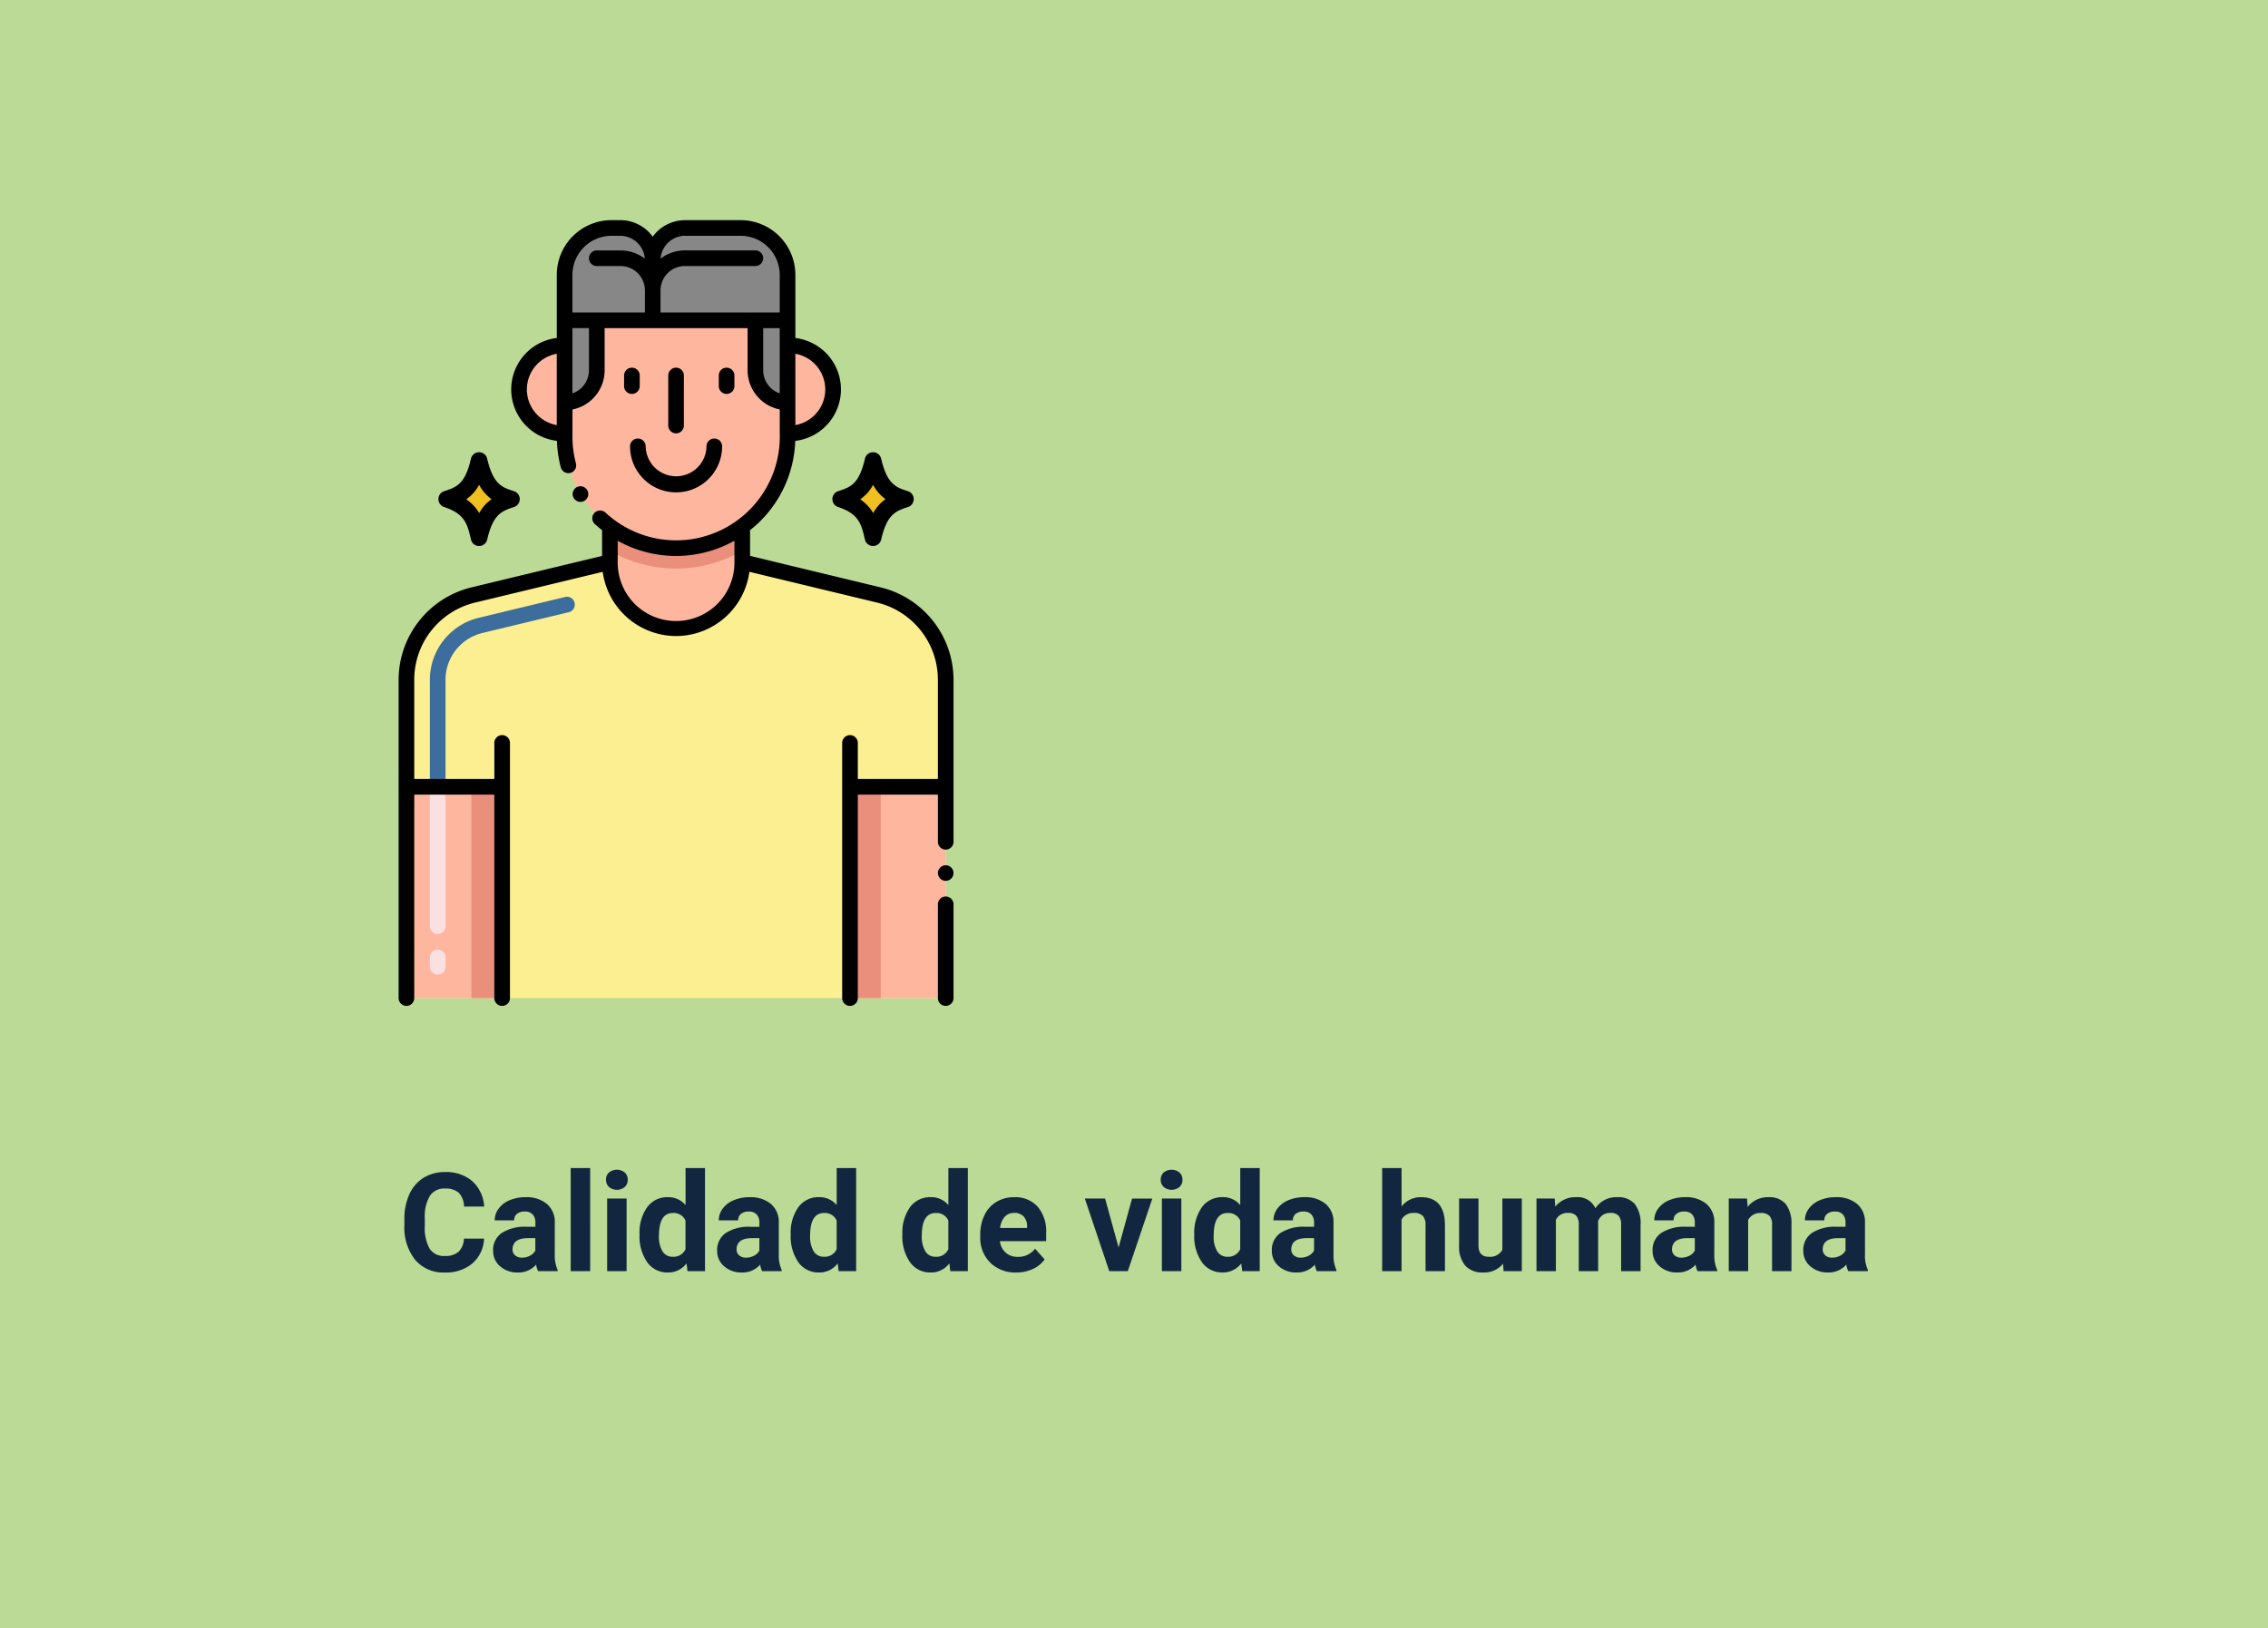 <svg xmlns="http://www.w3.org/2000/svg" width="330" height="237" viewBox="0 0 330 237"><g transform="translate(-299 -2884)"><rect width="330" height="237" transform="translate(299 2884)" fill="#bada95"/><path d="M12.432,16.264a5.031,5.031,0,0,1-1.694,3.613A5.951,5.951,0,0,1,6.709,21.2a5.351,5.351,0,0,1-4.3-1.841A7.548,7.548,0,0,1,.84,14.3v-.869a8.523,8.523,0,0,1,.723-3.613,5.416,5.416,0,0,1,2.065-2.4,5.786,5.786,0,0,1,3.12-.835A5.8,5.8,0,0,1,10.713,7.9a5.407,5.407,0,0,1,1.738,3.7H9.521a2.97,2.97,0,0,0-.767-2,2.839,2.839,0,0,0-2.007-.62,2.489,2.489,0,0,0-2.192,1.05,5.883,5.883,0,0,0-.747,3.257v1.074a6.3,6.3,0,0,0,.7,3.369,2.443,2.443,0,0,0,2.2,1.064,2.892,2.892,0,0,0,2.026-.62A2.8,2.8,0,0,0,9.5,16.264ZM20.293,21a3.134,3.134,0,0,1-.283-.947A3.415,3.415,0,0,1,17.344,21.2a3.752,3.752,0,0,1-2.573-.9,2.89,2.89,0,0,1-1.021-2.266A2.986,2.986,0,0,1,15,15.453a6.144,6.144,0,0,1,3.6-.908h1.3v-.605a1.741,1.741,0,0,0-.376-1.172,1.479,1.479,0,0,0-1.187-.439,1.682,1.682,0,0,0-1.118.342,1.161,1.161,0,0,0-.405.938H13.984a2.835,2.835,0,0,1,.566-1.7,3.744,3.744,0,0,1,1.6-1.226,5.837,5.837,0,0,1,2.324-.444,4.611,4.611,0,0,1,3.1.981,3.433,3.433,0,0,1,1.147,2.759v4.58a5.052,5.052,0,0,0,.42,2.275V21Zm-2.334-1.963a2.431,2.431,0,0,0,1.152-.278,1.828,1.828,0,0,0,.781-.747V16.2H18.838q-2.119,0-2.256,1.465l-.01.166a1.13,1.13,0,0,0,.371.869A1.441,1.441,0,0,0,17.959,19.037ZM27.871,21H25.039V6h2.832Zm5.3,0H30.342V10.434h2.832Zm-3-13.3A1.39,1.39,0,0,1,30.6,6.654a1.831,1.831,0,0,1,2.31,0A1.382,1.382,0,0,1,33.34,7.7a1.386,1.386,0,0,1-.435,1.055,1.81,1.81,0,0,1-2.295,0A1.386,1.386,0,0,1,30.176,7.7Zm4.883,7.939A6.368,6.368,0,0,1,36.167,11.7,3.6,3.6,0,0,1,39.2,10.238a3.236,3.236,0,0,1,2.549,1.152V6H44.58V21H42.031l-.137-1.123A3.321,3.321,0,0,1,39.18,21.2a3.587,3.587,0,0,1-2.993-1.47A6.573,6.573,0,0,1,35.059,15.639Zm2.822.205a4.16,4.16,0,0,0,.518,2.275,1.687,1.687,0,0,0,1.5.791,1.889,1.889,0,0,0,1.846-1.1v-4.17a1.862,1.862,0,0,0-1.826-1.1Q37.881,12.533,37.881,15.844ZM52.891,21a3.134,3.134,0,0,1-.283-.947A3.415,3.415,0,0,1,49.941,21.2a3.752,3.752,0,0,1-2.573-.9,2.89,2.89,0,0,1-1.021-2.266,2.986,2.986,0,0,1,1.245-2.578,6.144,6.144,0,0,1,3.6-.908h1.3v-.605a1.741,1.741,0,0,0-.376-1.172,1.479,1.479,0,0,0-1.187-.439,1.682,1.682,0,0,0-1.118.342,1.161,1.161,0,0,0-.405.938H46.582a2.835,2.835,0,0,1,.566-1.7,3.744,3.744,0,0,1,1.6-1.226,5.837,5.837,0,0,1,2.324-.444,4.611,4.611,0,0,1,3.1.981,3.433,3.433,0,0,1,1.147,2.759v4.58a5.052,5.052,0,0,0,.42,2.275V21Zm-2.334-1.963a2.431,2.431,0,0,0,1.152-.278,1.828,1.828,0,0,0,.781-.747V16.2H51.436q-2.119,0-2.256,1.465l-.01.166a1.13,1.13,0,0,0,.371.869A1.441,1.441,0,0,0,50.557,19.037Zm6.494-3.4A6.368,6.368,0,0,1,58.159,11.7a3.6,3.6,0,0,1,3.032-1.465,3.236,3.236,0,0,1,2.549,1.152V6h2.832V21H64.023l-.137-1.123A3.321,3.321,0,0,1,61.172,21.2a3.587,3.587,0,0,1-2.993-1.47A6.573,6.573,0,0,1,57.051,15.639Zm2.822.205a4.16,4.16,0,0,0,.518,2.275,1.687,1.687,0,0,0,1.5.791,1.889,1.889,0,0,0,1.846-1.1v-4.17a1.862,1.862,0,0,0-1.826-1.1Q59.873,12.533,59.873,15.844ZM73.3,15.639A6.368,6.368,0,0,1,74.409,11.7a3.6,3.6,0,0,1,3.032-1.465,3.236,3.236,0,0,1,2.549,1.152V6h2.832V21H80.273l-.137-1.123A3.321,3.321,0,0,1,77.422,21.2a3.587,3.587,0,0,1-2.993-1.47A6.573,6.573,0,0,1,73.3,15.639Zm2.822.205a4.16,4.16,0,0,0,.518,2.275,1.687,1.687,0,0,0,1.5.791,1.889,1.889,0,0,0,1.846-1.1v-4.17a1.862,1.862,0,0,0-1.826-1.1Q76.123,12.533,76.123,15.844ZM89.873,21.2a5.187,5.187,0,0,1-3.784-1.426,5.068,5.068,0,0,1-1.46-3.8V15.7a6.383,6.383,0,0,1,.615-2.847,4.515,4.515,0,0,1,1.743-1.934,4.893,4.893,0,0,1,2.573-.679,4.385,4.385,0,0,1,3.413,1.367,5.555,5.555,0,0,1,1.245,3.877v1.152H87.49a2.622,2.622,0,0,0,.825,1.66,2.5,2.5,0,0,0,1.743.625,3.046,3.046,0,0,0,2.549-1.182l1.387,1.553a4.237,4.237,0,0,1-1.719,1.4A5.639,5.639,0,0,1,89.873,21.2Zm-.322-8.672a1.767,1.767,0,0,0-1.362.566,2.926,2.926,0,0,0-.669,1.621h3.926v-.225a2.086,2.086,0,0,0-.508-1.45A1.824,1.824,0,0,0,89.551,12.523Zm15.205,5.029,1.963-7.119h2.949L106.1,21h-2.7L99.844,10.434h2.949ZM113.887,21h-2.832V10.434h2.832Zm-3-13.3a1.39,1.39,0,0,1,.425-1.045,1.831,1.831,0,0,1,2.31,0,1.382,1.382,0,0,1,.43,1.045,1.386,1.386,0,0,1-.435,1.055,1.81,1.81,0,0,1-2.295,0A1.386,1.386,0,0,1,110.889,7.7Zm4.883,7.939A6.368,6.368,0,0,1,116.88,11.7a3.6,3.6,0,0,1,3.032-1.465,3.236,3.236,0,0,1,2.549,1.152V6h2.832V21h-2.549l-.137-1.123a3.321,3.321,0,0,1-2.715,1.318,3.587,3.587,0,0,1-2.993-1.47A6.573,6.573,0,0,1,115.771,15.639Zm2.822.205a4.16,4.16,0,0,0,.518,2.275,1.687,1.687,0,0,0,1.5.791,1.889,1.889,0,0,0,1.846-1.1v-4.17a1.862,1.862,0,0,0-1.826-1.1Q118.594,12.533,118.594,15.844ZM133.6,21a3.134,3.134,0,0,1-.283-.947,3.415,3.415,0,0,1-2.666,1.143,3.752,3.752,0,0,1-2.573-.9,2.89,2.89,0,0,1-1.021-2.266,2.986,2.986,0,0,1,1.245-2.578,6.144,6.144,0,0,1,3.6-.908h1.3v-.605a1.741,1.741,0,0,0-.376-1.172,1.479,1.479,0,0,0-1.187-.439,1.682,1.682,0,0,0-1.118.342,1.161,1.161,0,0,0-.405.938h-2.822a2.835,2.835,0,0,1,.566-1.7,3.744,3.744,0,0,1,1.6-1.226,5.837,5.837,0,0,1,2.324-.444,4.611,4.611,0,0,1,3.1.981,3.433,3.433,0,0,1,1.147,2.759v4.58a5.052,5.052,0,0,0,.42,2.275V21Zm-2.334-1.963a2.431,2.431,0,0,0,1.152-.278,1.828,1.828,0,0,0,.781-.747V16.2h-1.055q-2.119,0-2.256,1.465l-.01.166a1.13,1.13,0,0,0,.371.869A1.441,1.441,0,0,0,131.27,19.037Zm14.668-7.451a3.522,3.522,0,0,1,2.822-1.348q3.438,0,3.486,3.994V21h-2.822V14.311a1.963,1.963,0,0,0-.391-1.343,1.675,1.675,0,0,0-1.3-.435,1.921,1.921,0,0,0-1.8.957V21h-2.822V6h2.822Zm14.766,8.34a3.539,3.539,0,0,1-2.891,1.27,3.338,3.338,0,0,1-2.593-.977,4.169,4.169,0,0,1-.913-2.861V10.434h2.822V17.26q0,1.65,1.5,1.65a2.038,2.038,0,0,0,1.973-1v-7.48h2.832V21h-2.656Zm7.51-9.492.088,1.182a3.713,3.713,0,0,1,3.037-1.377,2.818,2.818,0,0,1,2.8,1.611,3.628,3.628,0,0,1,3.174-1.611,3.152,3.152,0,0,1,2.559,1,4.6,4.6,0,0,1,.84,3.013V21h-2.832V14.262a2.012,2.012,0,0,0-.352-1.313,1.558,1.558,0,0,0-1.24-.415,1.761,1.761,0,0,0-1.758,1.211l.01,7.256h-2.822V14.271a1.988,1.988,0,0,0-.361-1.328,1.573,1.573,0,0,0-1.23-.41,1.829,1.829,0,0,0-1.738,1V21h-2.822V10.434ZM189,21a3.134,3.134,0,0,1-.283-.947,3.415,3.415,0,0,1-2.666,1.143,3.752,3.752,0,0,1-2.573-.9,2.889,2.889,0,0,1-1.021-2.266,2.986,2.986,0,0,1,1.245-2.578,6.144,6.144,0,0,1,3.6-.908h1.3v-.605a1.741,1.741,0,0,0-.376-1.172,1.479,1.479,0,0,0-1.187-.439,1.682,1.682,0,0,0-1.118.342,1.161,1.161,0,0,0-.405.938H182.7a2.835,2.835,0,0,1,.566-1.7,3.744,3.744,0,0,1,1.6-1.226,5.837,5.837,0,0,1,2.324-.444,4.611,4.611,0,0,1,3.1.981,3.433,3.433,0,0,1,1.147,2.759v4.58a5.052,5.052,0,0,0,.42,2.275V21Zm-2.334-1.963a2.431,2.431,0,0,0,1.152-.278,1.828,1.828,0,0,0,.781-.747V16.2h-1.055q-2.119,0-2.256,1.465l-.01.166a1.13,1.13,0,0,0,.371.869A1.441,1.441,0,0,0,186.67,19.037Zm9.531-8.6.088,1.221a3.689,3.689,0,0,1,3.037-1.416,3.066,3.066,0,0,1,2.5.986,4.6,4.6,0,0,1,.84,2.949V21h-2.822V14.242a1.831,1.831,0,0,0-.391-1.3,1.749,1.749,0,0,0-1.3-.405,1.942,1.942,0,0,0-1.787,1.016V21h-2.822V10.434ZM210.928,21a3.134,3.134,0,0,1-.283-.947,3.415,3.415,0,0,1-2.666,1.143,3.752,3.752,0,0,1-2.573-.9,2.889,2.889,0,0,1-1.021-2.266,2.986,2.986,0,0,1,1.245-2.578,6.144,6.144,0,0,1,3.6-.908h1.3v-.605a1.741,1.741,0,0,0-.376-1.172,1.479,1.479,0,0,0-1.187-.439,1.682,1.682,0,0,0-1.118.342,1.161,1.161,0,0,0-.405.938h-2.822a2.835,2.835,0,0,1,.566-1.7,3.744,3.744,0,0,1,1.6-1.226,5.837,5.837,0,0,1,2.324-.444,4.611,4.611,0,0,1,3.1.981,3.433,3.433,0,0,1,1.147,2.759v4.58a5.052,5.052,0,0,0,.42,2.275V21Zm-2.334-1.963a2.431,2.431,0,0,0,1.152-.278,1.828,1.828,0,0,0,.781-.747V16.2h-1.055q-2.119,0-2.256,1.465l-.01.166a1.13,1.13,0,0,0,.371.869A1.441,1.441,0,0,0,208.594,19.037Z" transform="translate(357 3048)" fill="#12263f"/><g transform="translate(317.75 2912.64)"><g transform="translate(40.387 4.541)"><path d="M116.839,39.092V35.439H84.4v3.653a6.414,6.414,0,1,0,0,12.82v.466a16.2,16.2,0,0,0,6.59,13.056h0v5.19a9.628,9.628,0,1,0,19.256,0V65.432h0a16.192,16.192,0,0,0,6.59-13.052v-.466a6.414,6.414,0,1,0,0-12.82Z" transform="translate(-61.387 -22.004)" fill="#feb69f"/><g transform="translate(0 48.622)"><path d="M110.474,117.58l-19.861-4.785a9.63,9.63,0,0,1-19.259,0L51.492,117.58a12.724,12.724,0,0,0-9.742,12.37v46.3h78.466v-46.3a12.724,12.724,0,0,0-9.742-12.37Z" transform="translate(-41.75 -112.795)" fill="#fcef91"/></g><g transform="translate(64.54 81.327)"><path d="M183.635,184.695h13.926v30.753H183.635Z" transform="translate(-183.635 -184.695)" fill="#feb69f"/></g><g transform="translate(23.014 0)"><path d="M100.445,5.9H99.167a6.823,6.823,0,0,0-6.823,6.823v6.612h12.821V10.623A4.719,4.719,0,0,0,100.445,5.9Z" transform="translate(-92.344 -5.904)" fill="#878787"/><g transform="translate(12.821)"><path d="M133.323,5.9h-8.074a4.719,4.719,0,0,0-4.719,4.719v8.715h19.617V12.727A6.823,6.823,0,0,0,133.323,5.9Z" transform="translate(-120.529 -5.904)" fill="#878787"/></g><g transform="translate(0 13.434)"><path d="M92.345,47.4V35.438h4.681v7.279A4.681,4.681,0,0,1,92.345,47.4Z" transform="translate(-92.345 -35.438)" fill="#878787"/></g><g transform="translate(27.757 13.435)"><path d="M158.046,47.4a4.681,4.681,0,0,1-4.681-4.681V35.439h4.681Z" transform="translate(-153.365 -35.439)" fill="#878787"/></g></g><g transform="translate(29.605 43.426)"><path d="M126.09,101.372v3.542a19.179,19.179,0,0,1-19.256.009v-3.546a16.221,16.221,0,0,0,19.256,0Z" transform="translate(-106.834 -101.372)" fill="#ea8f7c"/></g><g transform="translate(0 81.327)"><path d="M41.75,184.695H55.676v30.753H41.75Z" transform="translate(-41.75 -184.695)" fill="#feb69f"/></g><g transform="translate(9.452 81.33)"><path d="M62.53,184.7H67v30.749H62.53Z" transform="translate(-62.53 -184.7)" fill="#ea8f7c"/></g><g transform="translate(64.54 81.33)"><path d="M183.635,184.7h4.471v30.749h-4.471Z" transform="translate(-183.635 -184.7)" fill="#ea8f7c"/></g><g transform="translate(61.98 32.637)"><path d="M189.009,83.327c-1.7-.559-3.021-.92-3.908-4.74a1.211,1.211,0,0,0-2.357,0c-.867,3.736-2.077,4.136-3.908,4.741a1.211,1.211,0,0,0,0,2.3c3.041,1,3.386,2.491,3.908,4.74a1.21,1.21,0,0,0,2.357,0c.867-3.735,2.142-4.157,3.908-4.74A1.211,1.211,0,0,0,189.009,83.327Z" transform="translate(-178.009 -77.654)"/><g transform="translate(4.045 4.74)"><path d="M190.586,90.167a5.916,5.916,0,0,0-1.792,2.02,6.253,6.253,0,0,0-1.892-2,6.057,6.057,0,0,0,1.874-2.111,6.136,6.136,0,0,0,1.81,2.092Z" transform="translate(-186.902 -88.075)" fill="#f0c020"/></g></g><g transform="translate(4.657 32.637)"><path d="M62.989,83.327c-1.7-.559-3.021-.92-3.908-4.74a1.211,1.211,0,0,0-2.357,0c-.867,3.736-2.077,4.136-3.908,4.741a1.211,1.211,0,0,0,0,2.3c3.041,1,3.386,2.491,3.908,4.74a1.21,1.21,0,0,0,2.357,0c.867-3.735,2.142-4.157,3.908-4.74A1.211,1.211,0,0,0,62.989,83.327Z" transform="translate(-51.989 -77.654)"/></g><g transform="translate(8.703 37.377)"><path d="M64.566,90.167a5.916,5.916,0,0,0-1.792,2.02,6.253,6.253,0,0,0-1.892-2,6.057,6.057,0,0,0,1.874-2.111A6.137,6.137,0,0,0,64.566,90.167Z" transform="translate(-60.882 -88.075)" fill="#f0c020"/></g></g><g transform="translate(43.799 58.208)"><path d="M50.387,152.686a1.137,1.137,0,0,1-1.137-1.137V136a9.282,9.282,0,0,1,7.13-9.052l12.555-3.026a1.137,1.137,0,1,1,.533,2.211l-12.555,3.026A7.016,7.016,0,0,0,51.524,136v15.552A1.137,1.137,0,0,1,50.387,152.686Z" transform="translate(-49.25 -123.886)" fill="#3c6d9d"/></g><g transform="translate(43.799 84.734)"><path d="M50.387,210.675a1.137,1.137,0,0,1-1.137-1.137v-1.365a1.137,1.137,0,1,1,2.274,0v1.365A1.137,1.137,0,0,1,50.387,210.675Zm0-5.913a1.137,1.137,0,0,1-1.137-1.137V183.337a1.137,1.137,0,0,1,2.274,0v20.287A1.137,1.137,0,0,1,50.387,204.762Z" transform="translate(-49.25 -182.2)" fill="#fae0e1"/></g><g transform="translate(72.922 35.179)"><path d="M115.549,74.4a1.137,1.137,0,1,0-2.274,0,6.7,6.7,0,0,0,13.4,0,1.137,1.137,0,1,0-2.274,0,4.424,4.424,0,0,1-8.847,0Z" transform="translate(-113.275 -73.259)"/></g><g transform="translate(72.058 24.872)"><path d="M112.512,50.6a1.137,1.137,0,0,0-1.137,1.137v1.545a1.137,1.137,0,1,0,2.274,0V51.736A1.137,1.137,0,0,0,112.512,50.6Z" transform="translate(-111.375 -50.599)"/></g><g transform="translate(85.834 24.872)"><path d="M142.8,54.418a1.137,1.137,0,0,0,1.137-1.137V51.736a1.137,1.137,0,1,0-2.274,0v1.545A1.137,1.137,0,0,0,142.8,54.418Z" transform="translate(-141.662 -50.599)"/></g><g transform="translate(78.483 24.872)"><path d="M127.774,59.021V51.736a1.137,1.137,0,1,0-2.274,0v7.286a1.137,1.137,0,1,0,2.274,0Z" transform="translate(-125.5 -50.599)"/></g><g transform="translate(64.571 42.13)"><path d="M96.642,90.65a1.137,1.137,0,1,0-1.56-.387A1.138,1.138,0,0,0,96.642,90.65Z" transform="translate(-94.916 -88.539)"/></g><g transform="translate(39.25 3.404)"><path d="M79.62,63.928a10.78,10.78,0,0,0,10.66-9.283c0-.02.008-.04.011-.061l18.554,4.471a11.55,11.55,0,0,1,8.87,11.263V84.732H106.064V79.487a1.137,1.137,0,1,0-2.274,0v37.134a1.137,1.137,0,0,0,2.274,0V87.006h11.652v6.87a1.137,1.137,0,1,0,2.274,0V70.319a13.864,13.864,0,0,0-10.612-13.473L90.385,52.265V48.518A17.252,17.252,0,0,0,96.96,35.527a7.541,7.541,0,0,0,.019-14.974c0-.277,0-2.083,0-9.189a7.97,7.97,0,0,0-7.96-7.96H80.941a5.846,5.846,0,0,0-4.719,2.4A5.846,5.846,0,0,0,71.5,3.4H70.225a7.97,7.97,0,0,0-7.96,7.96c0,3.753,0,8.323,0,9.189a7.541,7.541,0,0,0,.02,14.974,17.319,17.319,0,0,0,.563,3.86,1.153,1.153,0,0,0,1.392.805,1.135,1.135,0,0,0,.806-1.392v0a15.374,15.374,0,0,1-.5-4.347V30.959a5.827,5.827,0,0,0,4.681-5.7V19.114h20.8v6.141a5.826,5.826,0,0,0,4.681,5.7v3.489c0,.008,0,.015,0,.022A15.091,15.091,0,0,1,69.34,45.955a1.17,1.17,0,0,0-1.605.059,1.136,1.136,0,0,0,.055,1.606c.335.313.7.614,1.066.906v3.739L49.862,56.845A13.864,13.864,0,0,0,39.25,70.319v46.3a1.137,1.137,0,1,0,2.274,0V87.006H53.176v29.615a1.137,1.137,0,1,0,2.274,0V79.487a1.137,1.137,0,0,0-2.274,0v5.244H41.524V70.319a11.55,11.55,0,0,1,8.87-11.263l18.55-4.471A10.8,10.8,0,0,0,79.62,63.928Zm21.71-35.889a5.282,5.282,0,0,1-4.351,5.192V22.847A5.282,5.282,0,0,1,101.33,28.039ZM80.941,5.678h8.074A5.692,5.692,0,0,1,94.7,11.364v5.474H77.359V13.62A3.547,3.547,0,0,1,80.9,10.077H91.158a1.137,1.137,0,1,0,0-2.274H80.9a5.784,5.784,0,0,0-3.531,1.2,3.584,3.584,0,0,1,3.569-3.329Zm-16.4,5.686a5.692,5.692,0,0,1,5.686-5.686H71.5a3.584,3.584,0,0,1,3.569,3.329,5.78,5.78,0,0,0-3.531-1.2H68.083a1.137,1.137,0,0,0,0,2.274h3.459a3.547,3.547,0,0,1,3.543,3.543v3.218H64.539ZM57.91,28.039a5.281,5.281,0,0,1,4.351-5.192V33.231A5.282,5.282,0,0,1,57.91,28.039Zm9.035-2.784a3.55,3.55,0,0,1-2.406,3.356v-9.5h2.406Zm25.35,0V19.114H94.7v9.5A3.55,3.55,0,0,1,92.3,25.255ZM71.129,53.163v-3.1a17.392,17.392,0,0,0,16.981-.005v3.106a8.491,8.491,0,1,1-16.981,0Z" transform="translate(-39.25 -3.404)"/></g><g transform="translate(117.716 101.837)"><path d="M212.887,219.8a1.138,1.138,0,0,0-1.137,1.137v13.646a1.137,1.137,0,1,0,2.274,0V220.937A1.138,1.138,0,0,0,212.887,219.8Z" transform="translate(-211.75 -219.8)"/></g><g transform="translate(117.716 97.288)"><circle cx="1.137" cy="1.137" r="1.137"/></g></g></g></svg>